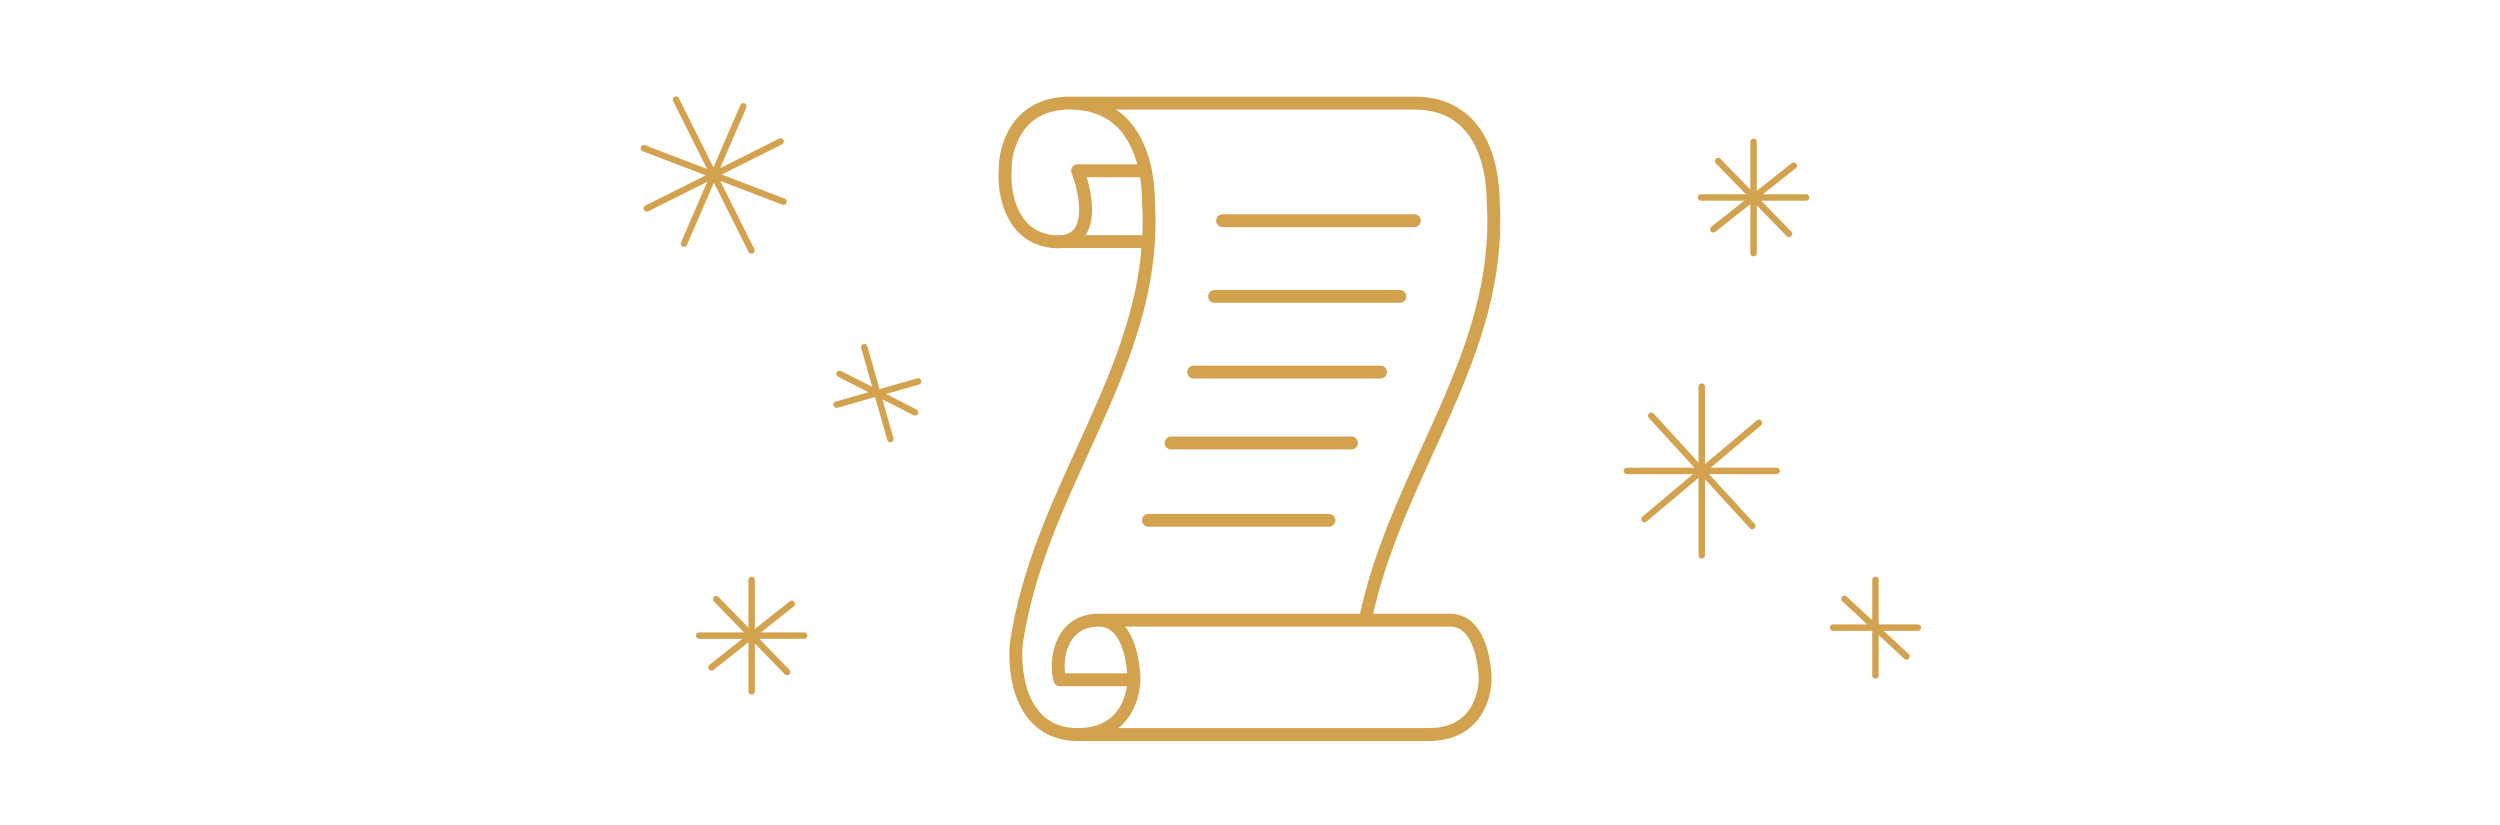 <svg width="776" height="256" viewBox="0 0 776 256" fill="none" xmlns="http://www.w3.org/2000/svg">
  <path stroke="#D2A24F" stroke-linecap="round" stroke-linejoin="round" stroke-miterlimit="1.5" stroke-width="2" d="M544.308 44v34.584M528 61.297l32.608-.006M531.824 71.164l24.958-19.737M533.295 49.983 555.319 72.6M528.22 120v52.371M505 146.175l46.442-.01M510.44 161.132l35.547-29.888M512.539 129.046l31.368 34.248"/>
  <g stroke="#D2A24F" stroke-linecap="round" stroke-linejoin="round" stroke-miterlimit="1.5" stroke-width="2" clip-path="url(#a)">
    <path d="m209.817 30.898 23.426 46.84M200.758 64.695l41.532-20.782M212.314 75.639l18.423-42.632M199.839 46.004l43.374 16.6"/>
  </g>
  <path stroke="#D2A24F" stroke-linecap="round" stroke-linejoin="round" stroke-miterlimit="1.5" stroke-width="2" d="M582.147 180v29.644M569 194.812l26.288-.005M572.51 185.886l19.27 17.881"/>
  <g stroke="#D2A24F" stroke-linecap="round" stroke-linejoin="round" stroke-miterlimit="1.5" stroke-width="2" clip-path="url(#b)">
    <path d="m268.277 107.759 8.091 28.518M259.672 125.597l25.288-7.18M260.612 116.052l23.419 11.942"/>
  </g>
  <path stroke="#D2A24F" stroke-linecap="round" stroke-linejoin="round" stroke-miterlimit="1.5" stroke-width="2" d="M233.308 180v34.584M217 197.297l32.608-.006M220.824 207.164l24.958-19.737M222.295 185.983l22.024 22.617"/>
  <path stroke="#D2A24F" stroke-linecap="round" stroke-linejoin="round" stroke-width="4" d="M327 75c13.2 1.2 10.5-14.167 7.5-22h21.036M327 75c-13.2-1.2-15.5-15.167-15-22-.167-7 3.6-21 20-21m-5 43h29.482M332 32c15.329 0 21.432 10.623 23.536 21M332 32h107c20.5 0 24.5 19 24.5 31 2.858 47.637-30.139 83.021-39.75 129.5M334.5 228c-17.6 0-20-19-19-28.5 6.887-45.915 38.229-80.445 40.982-124.5M334.5 228c17.6 0 17.5-17 17.5-17m-17.5 17h109c17.6 0 17.5-17 17.5-17s0-18.5-11-18.5h-26.25M352 211s0-18.5-11-18.5m11 18.5h-23c-1.667-5.667 0-18.5 12-18.5m0 0h82.75M356.482 75c.245-3.92.263-7.915.018-12 0-3.027-.255-6.5-.964-10M379.5 68.5H439M377 92h57.5m-64 23.5h58m-65 22h56m-63 24h56"/>
  <defs>
    <clipPath id="a">
      <path fill="#fff" d="m181 40.839 53.663-26.84 26.839 53.663-53.663 26.84z"/>
    </clipPath>
    <clipPath id="b">
      <path fill="#fff" d="M250 109.826 284.633 100l9.826 34.633-34.633 9.826z"/>
    </clipPath>
  </defs>
</svg>